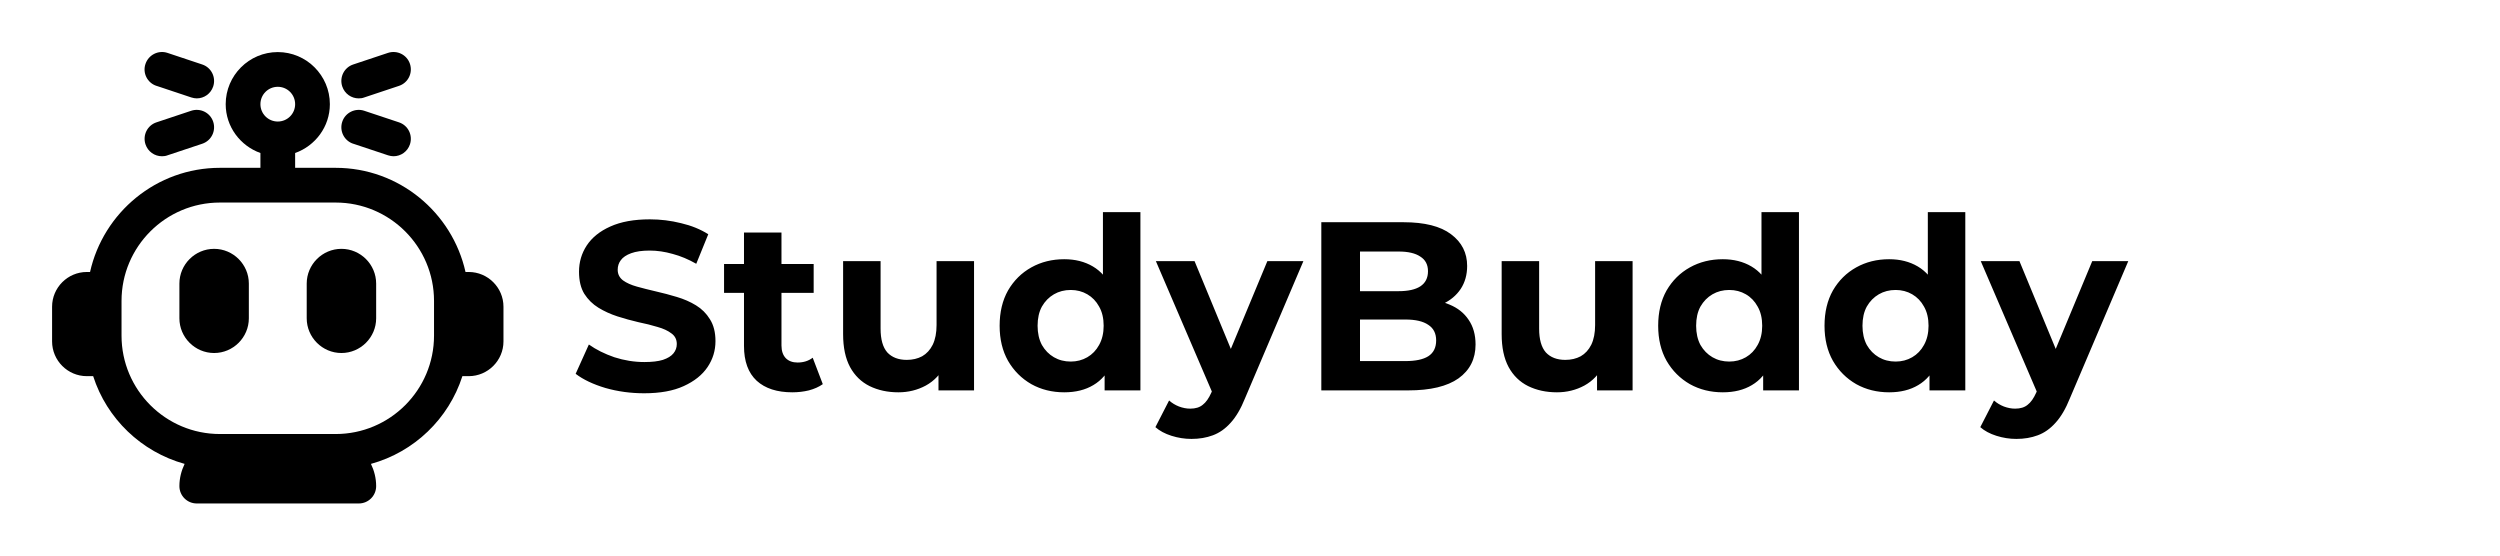 <svg width="333" height="74" viewBox="0 0 333 74" fill="none" xmlns="http://www.w3.org/2000/svg">
<path d="M62.438 36.229H62.006C60.233 28.305 53.157 22.354 44.708 22.354H39.312V20.381C41.995 19.425 43.938 16.881 43.938 13.875C43.938 10.052 40.823 6.937 37 6.937C33.177 6.937 30.062 10.052 30.062 13.875C30.062 16.881 32.005 19.425 34.688 20.381V22.354H29.292C20.843 22.354 13.767 28.305 11.994 36.229H11.562C9.019 36.229 6.938 38.31 6.938 40.854V45.479C6.938 48.023 9.019 50.104 11.562 50.104H12.41C14.23 55.778 18.824 60.187 24.59 61.79C24.158 62.7 23.896 63.686 23.896 64.75C23.896 66.03 24.929 67.062 26.208 67.062H47.792C49.071 67.062 50.104 66.03 50.104 64.75C50.104 63.686 49.842 62.684 49.41 61.79C55.176 60.202 59.77 55.778 61.59 50.104H62.438C64.981 50.104 67.062 48.023 67.062 45.479V40.854C67.062 38.31 64.981 36.229 62.438 36.229ZM37 11.562C38.28 11.562 39.312 12.595 39.312 13.875C39.312 15.155 38.28 16.188 37 16.188C35.72 16.188 34.688 15.155 34.688 13.875C34.688 12.595 35.72 11.562 37 11.562ZM44.708 57.812H29.292C22.061 57.812 16.188 51.939 16.188 44.708V40.083C16.188 32.853 22.061 26.979 29.292 26.979H44.708C51.939 26.979 57.812 32.853 57.812 40.083V44.708C57.812 51.939 51.939 57.812 44.708 57.812Z" fill="black"/>
<path d="M28.521 33.146C25.977 33.146 23.896 35.227 23.896 37.771V42.396C23.896 44.94 25.977 47.021 28.521 47.021C31.065 47.021 33.146 44.94 33.146 42.396V37.771C33.146 35.227 31.065 33.146 28.521 33.146Z" fill="black"/>
<path d="M45.479 33.146C42.935 33.146 40.854 35.227 40.854 37.771V42.396C40.854 44.94 42.935 47.021 45.479 47.021C48.023 47.021 50.104 44.94 50.104 42.396V37.771C50.104 35.227 48.023 33.146 45.479 33.146Z" fill="black"/>
<path d="M20.859 11.439L25.484 12.981C25.73 13.058 25.977 13.104 26.208 13.104C27.18 13.104 28.074 12.488 28.398 11.516C28.798 10.298 28.151 8.988 26.933 8.587L22.308 7.045C21.105 6.645 19.795 7.292 19.379 8.51C18.962 9.728 19.625 11.038 20.843 11.439H20.859Z" fill="black"/>
<path d="M21.583 20.812C21.83 20.812 22.077 20.782 22.308 20.689L26.933 19.148C28.151 18.747 28.798 17.436 28.398 16.218C27.997 15 26.686 14.353 25.468 14.754L20.843 16.295C19.625 16.696 18.978 18.007 19.379 19.225C19.703 20.196 20.597 20.812 21.568 20.812H21.583Z" fill="black"/>
<path d="M47.792 13.104C48.038 13.104 48.285 13.073 48.516 12.981L53.141 11.439C54.359 11.038 55.007 9.728 54.606 8.51C54.205 7.292 52.895 6.645 51.677 7.045L47.052 8.587C45.834 8.988 45.186 10.298 45.587 11.516C45.911 12.488 46.805 13.104 47.776 13.104H47.792Z" fill="black"/>
<path d="M47.067 19.148L51.692 20.689C51.939 20.766 52.185 20.812 52.417 20.812C53.388 20.812 54.282 20.196 54.606 19.225C55.007 18.007 54.359 16.696 53.141 16.295L48.516 14.754C47.314 14.353 45.988 15 45.587 16.218C45.186 17.436 45.834 18.747 47.052 19.148H47.067Z" fill="black"/>
<path d="M85.797 52.384C84.005 52.384 82.288 52.149 80.645 51.68C79.003 51.189 77.68 50.56 76.677 49.792L78.437 45.888C79.397 46.571 80.528 47.136 81.829 47.584C83.152 48.011 84.485 48.224 85.829 48.224C86.853 48.224 87.675 48.128 88.293 47.936C88.933 47.723 89.403 47.435 89.701 47.072C90 46.709 90.149 46.293 90.149 45.824C90.149 45.227 89.915 44.757 89.445 44.416C88.976 44.053 88.357 43.765 87.589 43.552C86.821 43.317 85.968 43.104 85.029 42.912C84.112 42.699 83.184 42.443 82.245 42.144C81.328 41.845 80.485 41.461 79.717 40.992C78.949 40.523 78.32 39.904 77.829 39.136C77.36 38.368 77.125 37.387 77.125 36.192C77.125 34.912 77.467 33.749 78.149 32.704C78.853 31.637 79.899 30.795 81.285 30.176C82.693 29.536 84.453 29.216 86.565 29.216C87.973 29.216 89.36 29.387 90.725 29.728C92.091 30.048 93.296 30.539 94.341 31.2L92.741 35.136C91.696 34.539 90.651 34.101 89.605 33.824C88.56 33.525 87.536 33.376 86.533 33.376C85.531 33.376 84.709 33.493 84.069 33.728C83.429 33.963 82.971 34.272 82.693 34.656C82.416 35.019 82.277 35.445 82.277 35.936C82.277 36.512 82.512 36.981 82.981 37.344C83.451 37.685 84.069 37.963 84.837 38.176C85.605 38.389 86.448 38.603 87.365 38.816C88.304 39.029 89.232 39.275 90.149 39.552C91.088 39.829 91.941 40.203 92.709 40.672C93.477 41.141 94.096 41.76 94.565 42.528C95.056 43.296 95.301 44.267 95.301 45.44C95.301 46.699 94.949 47.851 94.245 48.896C93.541 49.941 92.485 50.784 91.077 51.424C89.691 52.064 87.931 52.384 85.797 52.384ZM105.532 52.256C103.505 52.256 101.926 51.744 100.796 50.72C99.665 49.675 99.1 48.128 99.1 46.08V30.976H104.092V46.016C104.092 46.741 104.284 47.307 104.668 47.712C105.052 48.096 105.574 48.288 106.236 48.288C107.025 48.288 107.697 48.075 108.252 47.648L109.596 51.168C109.084 51.531 108.465 51.808 107.74 52C107.036 52.171 106.3 52.256 105.532 52.256ZM96.444 39.008V35.168H108.38V39.008H96.444ZM119.662 52.256C118.232 52.256 116.952 51.979 115.822 51.424C114.712 50.869 113.848 50.027 113.23 48.896C112.611 47.744 112.302 46.283 112.302 44.512V34.784H117.294V43.776C117.294 45.205 117.592 46.261 118.19 46.944C118.808 47.605 119.672 47.936 120.782 47.936C121.55 47.936 122.232 47.776 122.83 47.456C123.427 47.115 123.896 46.603 124.238 45.92C124.579 45.216 124.75 44.341 124.75 43.296V34.784H129.742V52H125.006V47.264L125.87 48.64C125.294 49.835 124.44 50.741 123.31 51.36C122.2 51.957 120.984 52.256 119.662 52.256ZM141.759 52.256C140.137 52.256 138.676 51.893 137.375 51.168C136.073 50.421 135.039 49.387 134.271 48.064C133.524 46.741 133.151 45.184 133.151 43.392C133.151 41.579 133.524 40.011 134.271 38.688C135.039 37.365 136.073 36.341 137.375 35.616C138.676 34.891 140.137 34.528 141.759 34.528C143.209 34.528 144.479 34.848 145.567 35.488C146.655 36.128 147.497 37.099 148.095 38.4C148.692 39.701 148.991 41.365 148.991 43.392C148.991 45.397 148.703 47.061 148.127 48.384C147.551 49.685 146.719 50.656 145.631 51.296C144.564 51.936 143.273 52.256 141.759 52.256ZM142.623 48.16C143.433 48.16 144.169 47.968 144.831 47.584C145.492 47.2 146.015 46.656 146.399 45.952C146.804 45.227 147.007 44.373 147.007 43.392C147.007 42.389 146.804 41.536 146.399 40.832C146.015 40.128 145.492 39.584 144.831 39.2C144.169 38.816 143.433 38.624 142.623 38.624C141.791 38.624 141.044 38.816 140.383 39.2C139.721 39.584 139.188 40.128 138.783 40.832C138.399 41.536 138.207 42.389 138.207 43.392C138.207 44.373 138.399 45.227 138.783 45.952C139.188 46.656 139.721 47.2 140.383 47.584C141.044 47.968 141.791 48.16 142.623 48.16ZM147.135 52V48.48L147.231 43.36L146.911 38.272V28.256H151.903V52H147.135ZM158.699 58.464C157.803 58.464 156.917 58.325 156.043 58.048C155.168 57.771 154.453 57.387 153.899 56.896L155.723 53.344C156.107 53.685 156.544 53.952 157.035 54.144C157.547 54.336 158.048 54.432 158.539 54.432C159.243 54.432 159.797 54.261 160.203 53.92C160.629 53.6 161.013 53.056 161.355 52.288L162.251 50.176L162.635 49.632L168.811 34.784H173.611L165.835 53.056C165.28 54.443 164.64 55.531 163.915 56.32C163.211 57.109 162.421 57.664 161.547 57.984C160.693 58.304 159.744 58.464 158.699 58.464ZM161.643 52.672L153.963 34.784H159.115L165.067 49.184L161.643 52.672ZM176 52V29.6H186.944C189.76 29.6 191.872 30.133 193.28 31.2C194.709 32.267 195.424 33.675 195.424 35.424C195.424 36.597 195.136 37.621 194.56 38.496C193.984 39.349 193.194 40.011 192.192 40.48C191.189 40.949 190.037 41.184 188.736 41.184L189.344 39.872C190.752 39.872 192 40.107 193.088 40.576C194.176 41.024 195.018 41.696 195.616 42.592C196.234 43.488 196.544 44.587 196.544 45.888C196.544 47.808 195.786 49.312 194.272 50.4C192.757 51.467 190.528 52 187.584 52H176ZM181.152 48.096H187.2C188.544 48.096 189.557 47.883 190.24 47.456C190.944 47.008 191.296 46.304 191.296 45.344C191.296 44.405 190.944 43.712 190.24 43.264C189.557 42.795 188.544 42.56 187.2 42.56H180.768V38.784H186.304C187.562 38.784 188.522 38.571 189.184 38.144C189.866 37.696 190.208 37.024 190.208 36.128C190.208 35.253 189.866 34.603 189.184 34.176C188.522 33.728 187.562 33.504 186.304 33.504H181.152V48.096ZM207.381 52.256C205.951 52.256 204.671 51.979 203.541 51.424C202.431 50.869 201.567 50.027 200.949 48.896C200.33 47.744 200.021 46.283 200.021 44.512V34.784H205.013V43.776C205.013 45.205 205.311 46.261 205.909 46.944C206.527 47.605 207.391 47.936 208.501 47.936C209.269 47.936 209.951 47.776 210.549 47.456C211.146 47.115 211.615 46.603 211.957 45.92C212.298 45.216 212.469 44.341 212.469 43.296V34.784H217.461V52H212.725V47.264L213.589 48.64C213.013 49.835 212.159 50.741 211.029 51.36C209.919 51.957 208.703 52.256 207.381 52.256ZM229.477 52.256C227.856 52.256 226.395 51.893 225.093 51.168C223.792 50.421 222.757 49.387 221.989 48.064C221.243 46.741 220.869 45.184 220.869 43.392C220.869 41.579 221.243 40.011 221.989 38.688C222.757 37.365 223.792 36.341 225.093 35.616C226.395 34.891 227.856 34.528 229.477 34.528C230.928 34.528 232.197 34.848 233.285 35.488C234.373 36.128 235.216 37.099 235.813 38.4C236.411 39.701 236.709 41.365 236.709 43.392C236.709 45.397 236.421 47.061 235.845 48.384C235.269 49.685 234.437 50.656 233.349 51.296C232.283 51.936 230.992 52.256 229.477 52.256ZM230.341 48.16C231.152 48.16 231.888 47.968 232.549 47.584C233.211 47.2 233.733 46.656 234.117 45.952C234.523 45.227 234.725 44.373 234.725 43.392C234.725 42.389 234.523 41.536 234.117 40.832C233.733 40.128 233.211 39.584 232.549 39.2C231.888 38.816 231.152 38.624 230.341 38.624C229.509 38.624 228.763 38.816 228.101 39.2C227.44 39.584 226.907 40.128 226.501 40.832C226.117 41.536 225.925 42.389 225.925 43.392C225.925 44.373 226.117 45.227 226.501 45.952C226.907 46.656 227.44 47.2 228.101 47.584C228.763 47.968 229.509 48.16 230.341 48.16ZM234.853 52V48.48L234.949 43.36L234.629 38.272V28.256H239.621V52H234.853ZM251.634 52.256C250.012 52.256 248.551 51.893 247.25 51.168C245.948 50.421 244.914 49.387 244.146 48.064C243.399 46.741 243.026 45.184 243.026 43.392C243.026 41.579 243.399 40.011 244.146 38.688C244.914 37.365 245.948 36.341 247.25 35.616C248.551 34.891 250.012 34.528 251.634 34.528C253.084 34.528 254.354 34.848 255.442 35.488C256.53 36.128 257.372 37.099 257.97 38.4C258.567 39.701 258.866 41.365 258.866 43.392C258.866 45.397 258.578 47.061 258.002 48.384C257.426 49.685 256.594 50.656 255.506 51.296C254.439 51.936 253.148 52.256 251.634 52.256ZM252.498 48.16C253.308 48.16 254.044 47.968 254.706 47.584C255.367 47.2 255.89 46.656 256.274 45.952C256.679 45.227 256.882 44.373 256.882 43.392C256.882 42.389 256.679 41.536 256.274 40.832C255.89 40.128 255.367 39.584 254.706 39.2C254.044 38.816 253.308 38.624 252.498 38.624C251.666 38.624 250.919 38.816 250.258 39.2C249.596 39.584 249.063 40.128 248.658 40.832C248.274 41.536 248.082 42.389 248.082 43.392C248.082 44.373 248.274 45.227 248.658 45.952C249.063 46.656 249.596 47.2 250.258 47.584C250.919 47.968 251.666 48.16 252.498 48.16ZM257.01 52V48.48L257.106 43.36L256.786 38.272V28.256H261.778V52H257.01ZM268.574 58.464C267.678 58.464 266.792 58.325 265.918 58.048C265.043 57.771 264.328 57.387 263.774 56.896L265.598 53.344C265.982 53.685 266.419 53.952 266.91 54.144C267.422 54.336 267.923 54.432 268.414 54.432C269.118 54.432 269.672 54.261 270.078 53.92C270.504 53.6 270.888 53.056 271.23 52.288L272.126 50.176L272.51 49.632L278.686 34.784H283.486L275.71 53.056C275.155 54.443 274.515 55.531 273.79 56.32C273.086 57.109 272.296 57.664 271.422 57.984C270.568 58.304 269.619 58.464 268.574 58.464ZM271.518 52.672L263.838 34.784H268.99L274.942 49.184L271.518 52.672Z" fill="black"/>
</svg>
